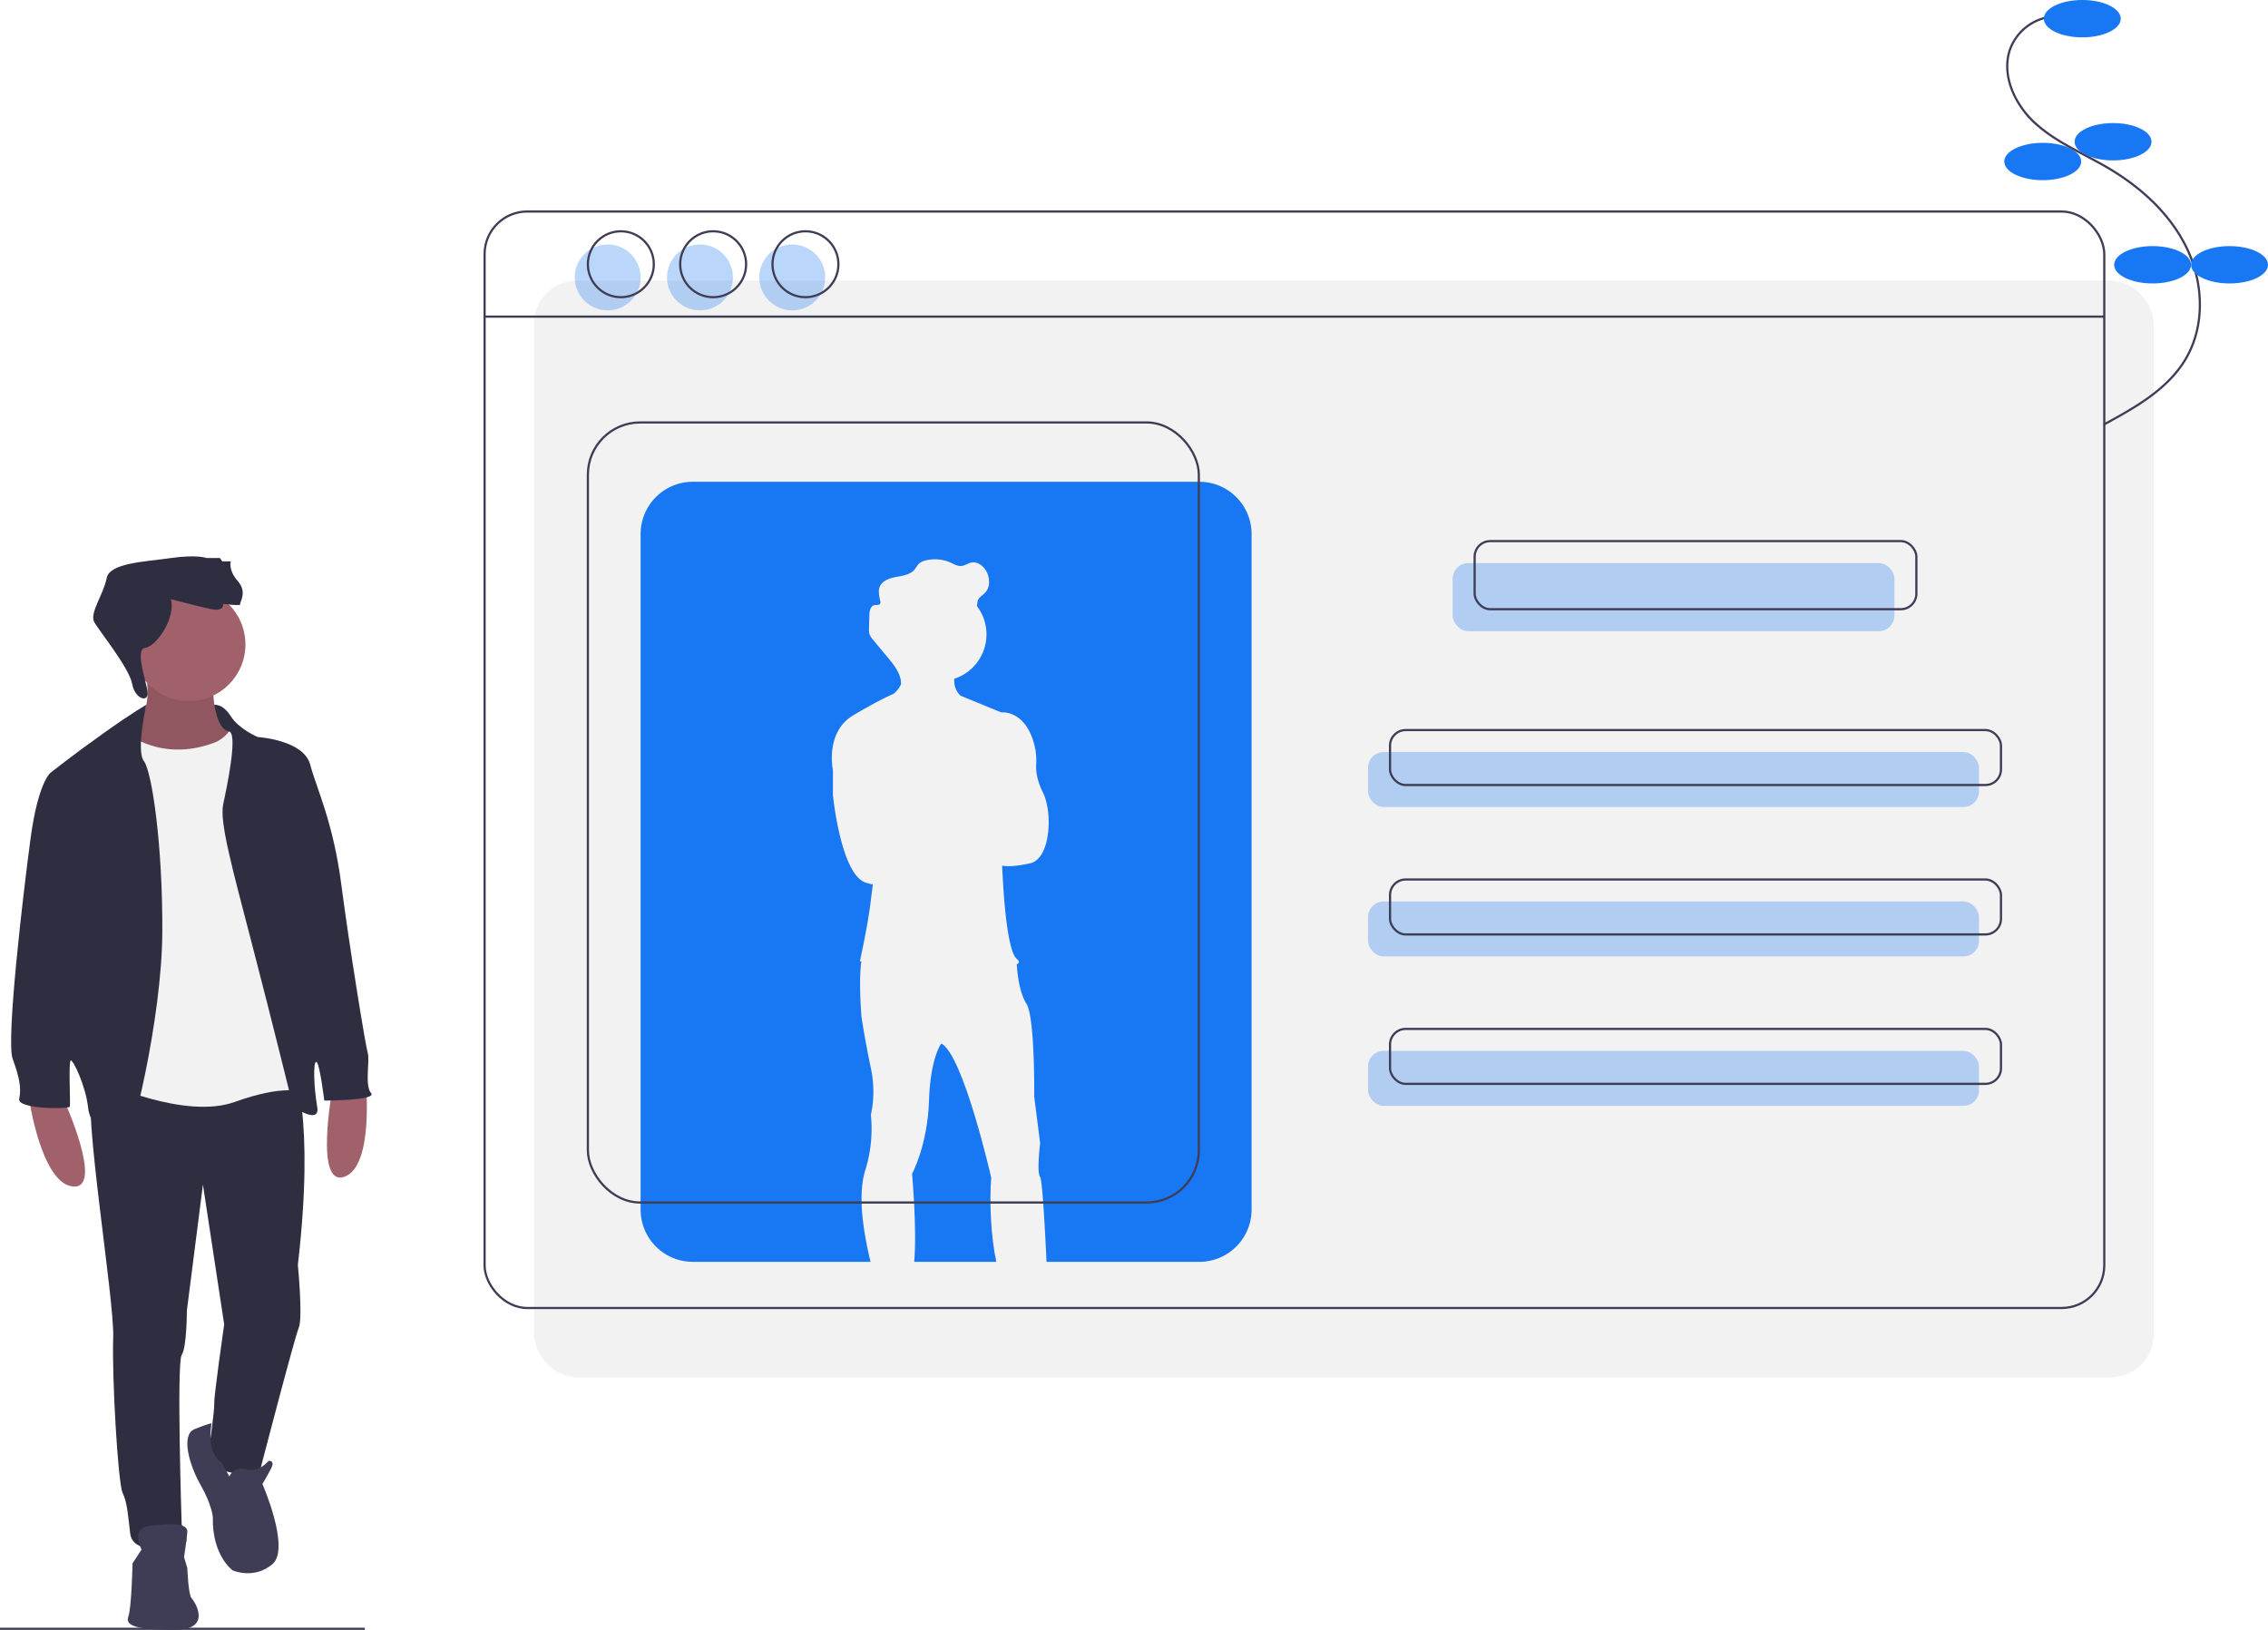 <svg height="741.753" viewBox="0 0 1032 741.753" width="1032" xmlns="http://www.w3.org/2000/svg"><path d="m0 741.253h166" fill="none" stroke="#3f3d56" stroke-miterlimit="10"/><rect fill="#f2f2f2" height="499" rx="19.398" width="737" x="243" y="127.753"/><rect fill="none" height="499" rx="19.398" stroke="#3f3d56" stroke-miterlimit="10" width="737" x="220.5" y="96.253"/><path d="m220.5 144.093h737" fill="none" stroke="#3f3d56" stroke-miterlimit="10"/><rect fill="#1877f2" height="31" opacity=".3" rx="7.093" width="201" x="661" y="256.253"/><rect fill="#1877f2" height="25" opacity=".3" rx="7.093" width="278" x="622.5" y="342.253"/><rect fill="#1877f2" height="25" opacity=".3" rx="7.093" width="278" x="622.5" y="410.253"/><rect fill="#1877f2" height="25" opacity=".3" rx="7.093" width="278" x="622.5" y="478.253"/><rect fill="none" height="31" rx="7.093" stroke="#3f3d56" stroke-miterlimit="10" width="201" x="671" y="246.253"/><rect fill="none" height="25" rx="7.093" stroke="#3f3d56" stroke-miterlimit="10" width="278" x="632.5" y="332.253"/><rect fill="none" height="25" rx="7.093" stroke="#3f3d56" stroke-miterlimit="10" width="278" x="632.5" y="400.253"/><rect fill="none" height="25" rx="7.093" stroke="#3f3d56" stroke-miterlimit="10" width="278" x="632.5" y="468.253"/><circle cx="276.5" cy="126.253" fill="#1877f2" opacity=".3" r="15"/><circle cx="318.5" cy="126.253" fill="#1877f2" opacity=".3" r="15"/><circle cx="360.5" cy="126.253" fill="#1877f2" opacity=".3" r="15"/><circle cx="282.5" cy="120.253" fill="none" r="15" stroke="#3f3d56" stroke-miterlimit="10"/><circle cx="324.5" cy="120.253" fill="none" r="15" stroke="#3f3d56" stroke-miterlimit="10"/><circle cx="366.5" cy="120.253" fill="none" r="15" stroke="#3f3d56" stroke-miterlimit="10"/><path d="m537.854 653.379c-2.511-11.568-3.177-27.369-2.333-38.36 0 0-12.698-55.786-22.69-60.991l-.003.003c-.153.197-5.002 6.554-5.617 26.224-.625 19.983-7.7 33.097-7.7 33.097s2.29 24.908.98 40.028z" fill="#1877f2" transform="translate(-84.5 -79.126)"/><path d="m630.228 298.379h-230.457a23.772 23.772 0 0 0 -23.772 23.772v307.457a23.772 23.772 0 0 0 23.772 23.772h80.855c-2.7-11.199-6.057-28.691-2.657-40.852l-.002-.008.002.005c.159-.568.327-1.127.516-1.67a63.497 63.497 0 0 0 2.292-24.354 50.609 50.609 0 0 0 0-21.232c-2.498-11.656-4.246-23.105-4.246-23.105s-1.377-15.402-.175-24.844c.027-.207.058-.404.087-.605-.424-.097-.662-.152-.662-.152s3.539-16.028 4.788-26.227c.295-2.408.683-5.46 1.103-8.715a20.94 20.94 0 0 1 -3.393-.86c-11.24-3.955-14.779-39.758-14.779-39.758v-11.344s-3.747-17.381 9.367-25.083c12.628-7.416 17.67-9.446 18.026-9.586.096-.069.19-.131.288-.207a11.061 11.061 0 0 0 3.29-4.234q.026-.429.012-.852c-.213-4.067-3.044-7.765-5.73-10.992q-3.437-4.129-6.873-8.257a8.072 8.072 0 0 1 -1.77-2.865 6.604 6.604 0 0 1 -.187-1.804q-.003-.337.004-.673.056-3.078.167-6.155c.064-1.792.516-4.054 2.271-4.422.913-.192 2.121.142 2.604-.656a1.565 1.565 0 0 0 .117-1.061c-.006.027-.007.054-.015.081-.006-.033-.012-.067-.018-.1a22.437 22.437 0 0 1 -.651-4.386 5.842 5.842 0 0 1 .282-1.97c1.017-2.975 4.518-4.196 7.611-4.757 3.094-.561 6.567-1.044 8.508-3.517a26.951 26.951 0 0 1 1.689-2.374 6.63 6.63 0 0 1 3.166-1.597 17.498 17.498 0 0 1 11.506 1.021c1.496.683 3 1.602 4.641 1.498 1.705-.108 3.162-1.308 4.845-1.6 2.719-.472 5.319 1.566 6.659 3.978a9.851 9.851 0 0 1 1.233 5.023 6.912 6.912 0 0 1 -1.764 4.741c-1.17 1.241-2.916 2.094-3.402 3.73-.198.666-.152 1.383-.327 2.055-.022.084-.057.162-.086.244.032.042.067.081.099.123a21.231 21.231 0 0 1 -10.332 33.019c-.008.211-.016.421-.015.633a9.173 9.173 0 0 0 2.84 7.065l18.547 7.606s11.166-1.353 15.195 15.31a28.826 28.826 0 0 1 .69 8.457c-.146 2.513.195 6.936 3.057 12.66 4.579 9.159 3.539 30.182-5.828 32.264-8.872 1.972-12.324 1.143-12.664 1.05l-.02.368c.146 3.945 1.55 37.969 6.648 42.086 1.41 1.138 1.14 1.908-.016 2.426l.003.003s.009.219.031.612c.153 2.488.94 11.965 4.353 17.357 3.956 6.245 3.541 42.257 3.541 42.257l2.704 21.232s-1.664 13.114 0 15.402c.946 1.298 2.091 21.404 2.905 38.57h69.53a23.772 23.772 0 0 0 23.772-23.772v-307.457a23.772 23.772 0 0 0 -23.772-23.772z" fill="#1877f2" transform="translate(-84.5 -79.126)"/><rect fill="none" height="355" rx="23.772" stroke="#3f3d56" stroke-miterlimit="10" width="278" x="267.5" y="192.253"/><path d="m185.324 400.757s-9.324-2.757-11.324.243 2.727 24.748 2.727 24.748l20.546 1.249-7.17-18.107z" fill="#2f2e41" transform="translate(-84.5 -79.126)"/><path d="m113.444 579.347s18.695 41.042 4.298 39.753-19.984-39.753-19.984-39.753z" fill="#a0616a" transform="translate(-84.5 -79.126)"/><path d="m235.711 575.071s-8.201 44.348 5.455 39.611 9.764-43.409 9.764-43.409z" fill="#a0616a" transform="translate(-84.5 -79.126)"/><path d="m181.347 390.466s-.215 20.629 7.736 21.703-4.513 12.033-4.513 12.033l-14.182 2.793-20.414-1.504-9.025-11.604s15.901-7.521 9.025-30.943z" fill="#a0616a" transform="translate(-84.5 -79.126)"/><path d="m181.347 390.466s-.215 20.629 7.736 21.703-4.513 12.033-4.513 12.033l-14.182 2.793-20.414-1.504-9.025-11.604s15.901-7.521 9.025-30.943z" opacity=".1" transform="translate(-84.5 -79.126)"/><path d="m217.876 564.95s10.099 21.703 2.149 89.82c0 0 2.364 24.067.43 28.579s-17.835 65.754-17.835 65.754-20.414 4.513-23.207-9.025c0 0 2.793-19.339 2.579-22.348s4.513-35.885 4.513-35.885l-9.67-63.605-7.306 57.373s0 16.546-2.364 20.199 0 77.142 0 77.142 6.661 11.174-3.438 11.389-19.124-.215-19.984-7.306-1.289-14.182-3.438-18.48-4.942-53.505-4.298-70.696-14.182-105.507-9.455-114.747 91.325-8.165 91.325-8.165z" fill="#2f2e41" transform="translate(-84.5 -79.126)"/><circle cx="85.888" cy="293.29" fill="#a0616a" r="25.786"/><g transform="translate(-84.5 -79.126)"><path d="m144.602 414.318s15.686 11.604 38.464 2.364c0 0 7.521-3.653 6.876-9.24s15.686 44.91 15.686 44.91l16.546 87.886-.86 35.885s-7.306-3.653-30.083 4.513-59.952-9.24-59.952-9.24l1.289-92.184 1.289-53.72 3.438-11.818s1.719-3.223 7.306.645z" fill="#f2f2f2"/><path d="m182.063 399.893s3.796-.617 7.449 5.185 12.248 9.455 12.248 9.455 20.843 1.289 23.852 12.463 10.529 26.43 14.182 54.58 10.959 73.06 12.033 76.713-1.504 14.827 1.504 18.265-21.273 3.438-21.273 3.438-2.149-17.62-3.653-17.62-1.074 11.818.43 20.414-10.959 0-10.959 0-9.67-39.323-18.91-74.779-14.612-55.01-12.893-62.96 6.446-30.728 3.008-32.877-7.019-12.276-7.019-12.276z" fill="#2f2e41"/><path d="m151.076 399.874s-5.614 3.055-19.796 13.155-23.852 17.835-23.852 17.835-5.587 4.298-9.025 29.868-11.174 91.754-8.165 100.135 4.083 13.323 3.008 18.265 22.563 4.727 22.992 3.653-.645-20.629.43-21.058 6.876 11.604 7.951 21.703 13.538 18.05 16.331 18.05 17.191-58.233 17.405-97.986-4.727-73.275-8.38-78.002 1.101-25.618 1.101-25.618z" fill="#2f2e41"/><path d="m188.867 751.037s1.719-4.727 7.736-3.223 10.099-3.868 10.099-3.868 3.223-.43 1.074 3.653-3.868 6.876-3.868 6.876 12.893 29.439 4.513 36.53-18.05 2.793-18.05 2.793-9.455-6.661-9.025-24.282c0 0-.43-5.587-5.587-14.612s-9.025-22.777-2.793-25.356 7.835-2.674 7.835-2.674-2.916 13.337 4.616 17.998z" fill="#3f3d56"/><path d="m148.9 784.344s-5.157-9.67 3.438-10.744 17.835-1.719 17.405 2.793-1.504 11.389-1.504 11.389l1.504 4.942s.43 12.248 1.934 13.752 9.67 14.397-7.736 14.397-22.563-1.934-21.058-6.017 1.934-24.282 1.934-24.282z" fill="#3f3d56"/><path d="m162.222 351.788s12.033 3.223 18.265 4.513 5.587-2.364 5.587-2.364 8.165 1.074 7.736.215 3.438-5.372-1.074-10.529-3.223-9.025-3.223-9.025h-3.868l-1.074-1.504h-6.017s-4.513-1.719-16.331 0-27.935 2.149-29.224 9.24-7.951 15.901-5.587 19.984 15.901 20.843 17.191 27.935 7.309 8.667 7.093 4.226-6.233-19.912-1.076-20.557 13.967-13.752 11.604-22.133z" fill="#2f2e41"/><path d="m1019.381 86.584a22.982 22.982 0 0 0 -19.81 13.851c-4.954 11.974 1.424 26.039 10.999 34.77s21.874 13.722 33.048 20.282c15.01 8.811 28.497 21.043 36.007 36.744s8.309 35.15-.519 50.15c-8.194 13.922-23.093 22.255-37.302 29.94" fill="none" stroke="#3f3d56" stroke-miterlimit="10"/></g><ellipse cx="947.5" cy="8.5" fill="#1877f2" rx="17.5" ry="8.5"/><ellipse cx="961.5" cy="64.5" fill="#1877f2" rx="17.5" ry="8.5"/><ellipse cx="929.5" cy="73.5" fill="#1877f2" rx="17.5" ry="8.5"/><ellipse cx="979.5" cy="120.5" fill="#1877f2" rx="17.5" ry="8.5"/><ellipse cx="1014.5" cy="120.5" fill="#1877f2" rx="17.5" ry="8.5"/></svg>